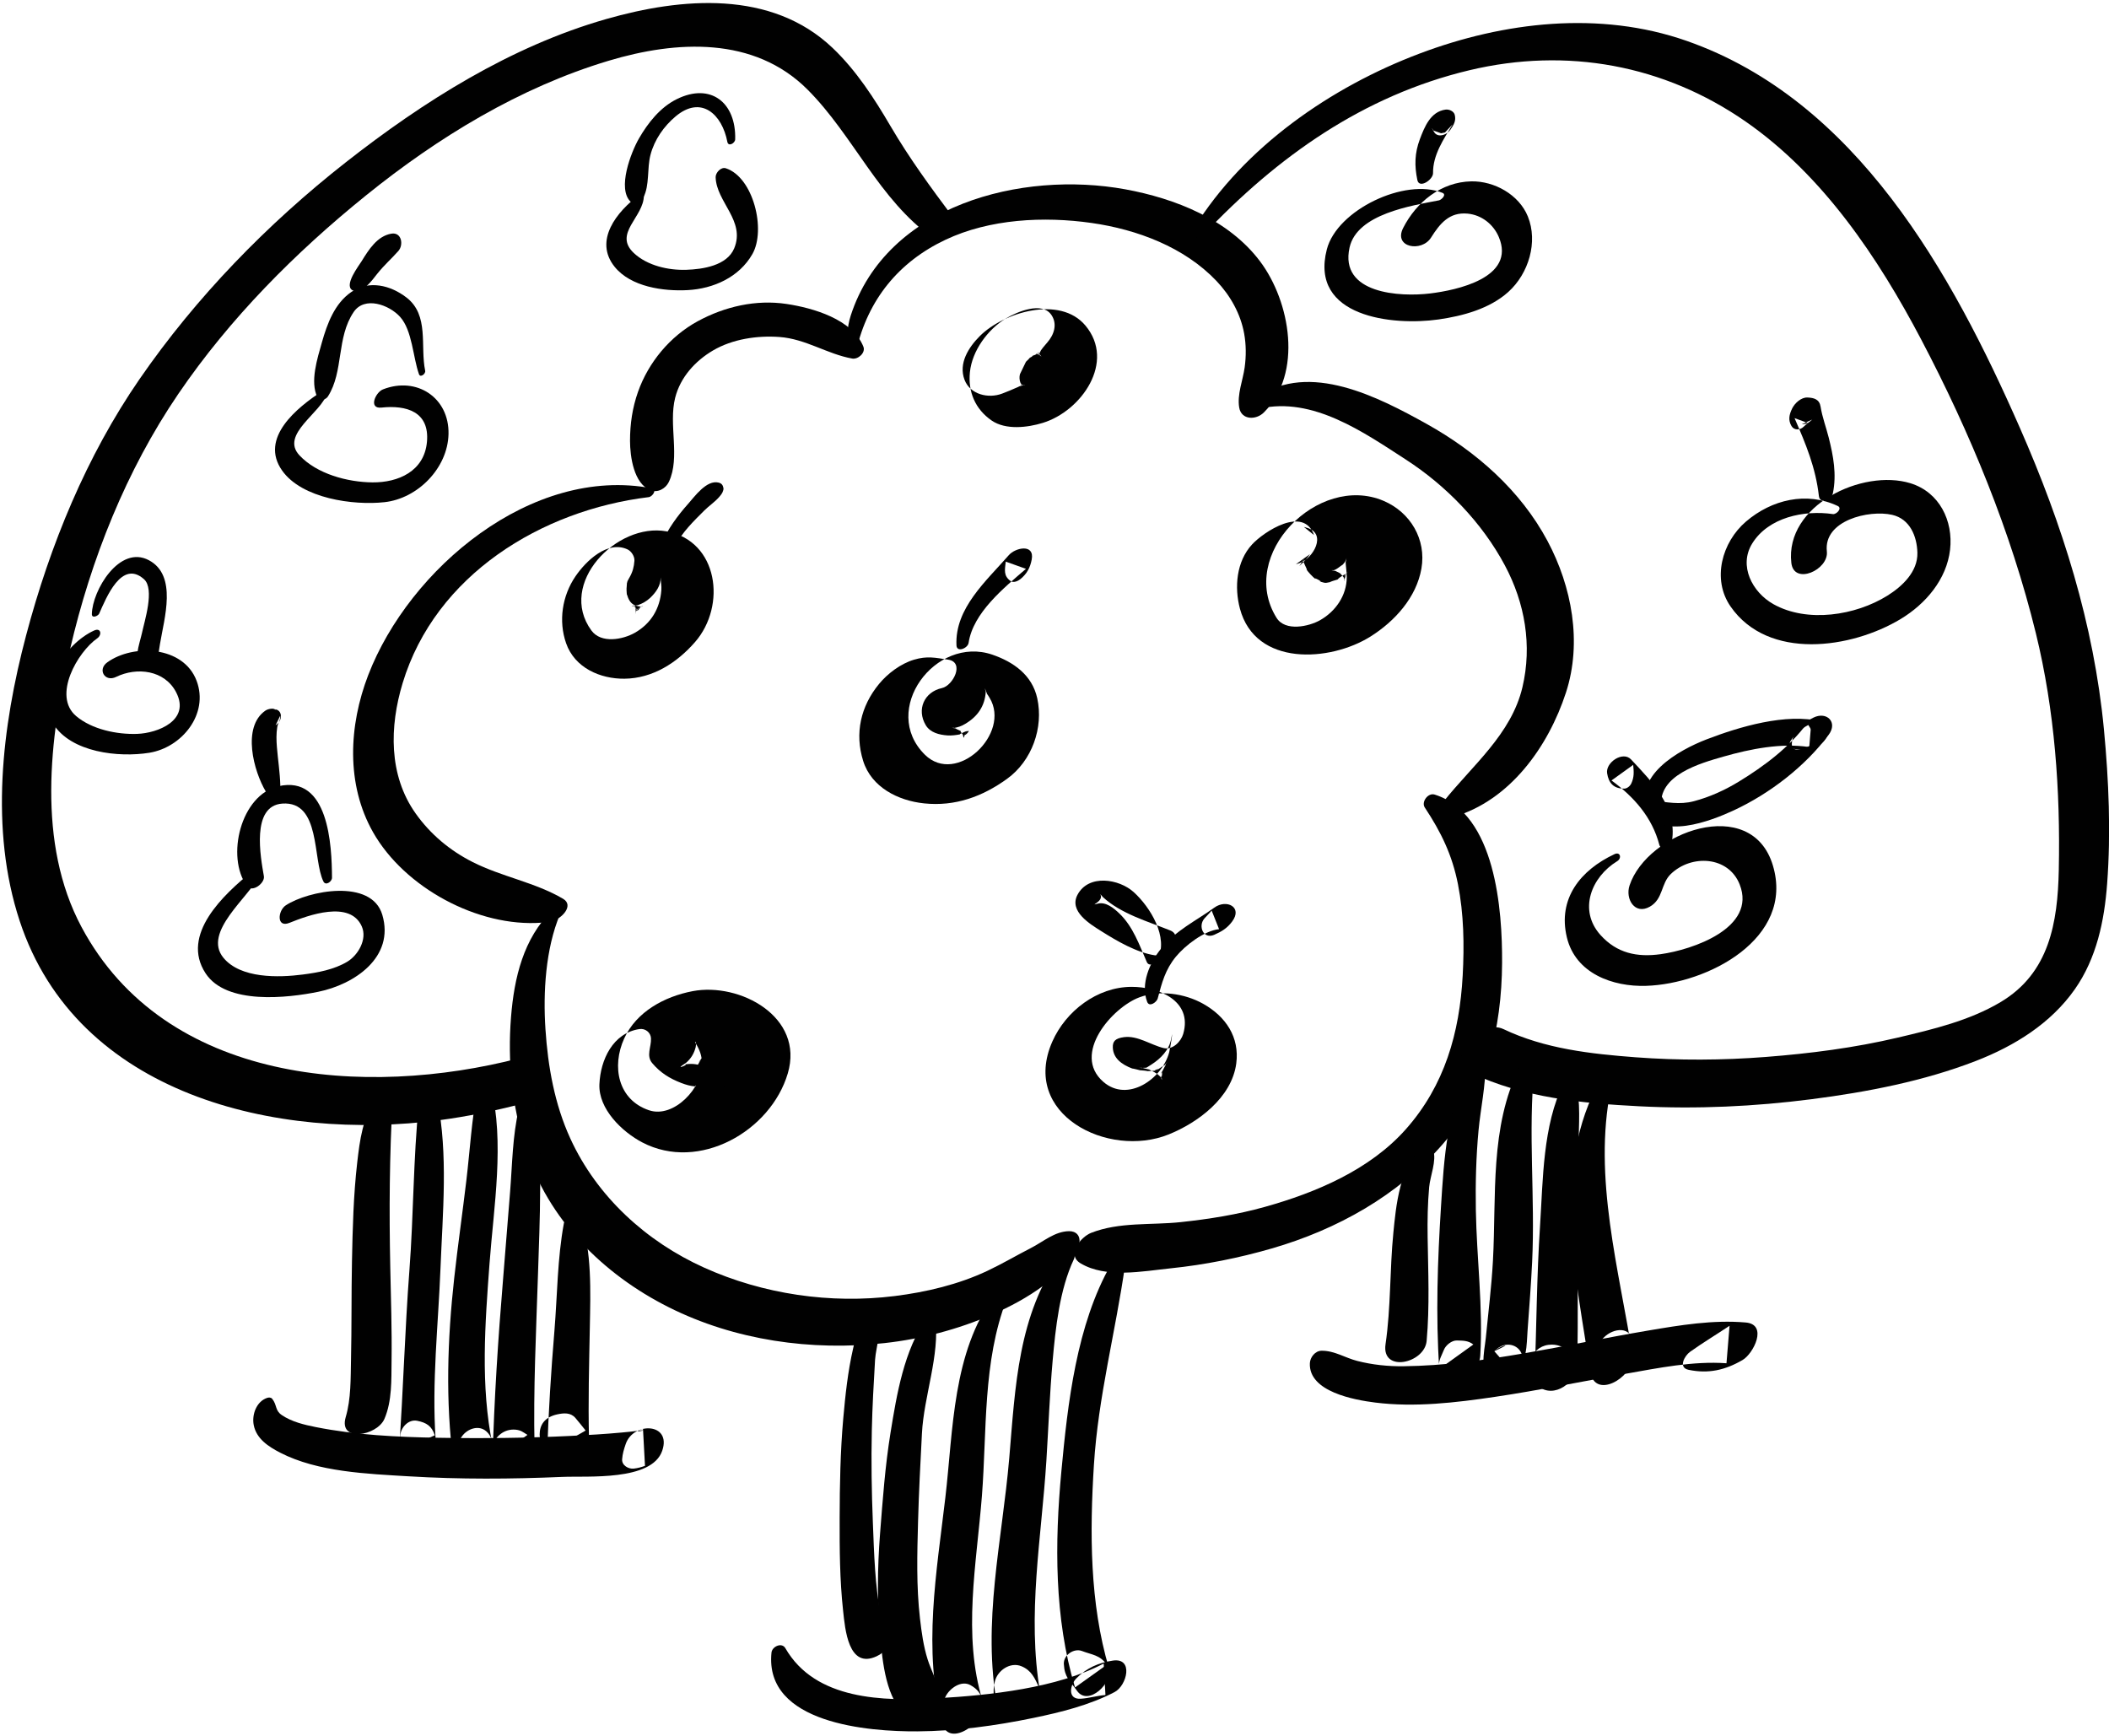 <?xml version="1.0" encoding="UTF-8"?>
<svg width="526px" height="433px" viewBox="0 0 526 433" version="1.1" xmlns="http://www.w3.org/2000/svg" xmlns:xlink="http://www.w3.org/1999/xlink">
    <!-- Generator: Sketch 41 (35326) - http://www.bohemiancoding.com/sketch -->
    <title>garden</title>
    <desc>Created with Sketch.</desc>
    <defs></defs>
    <g id="Page-1" stroke="none" stroke-width="1" fill="none" fill-rule="evenodd">
        <g id="Layer_1" transform="translate(-6097, -4805)" fill="#010101">
            <g id="Layer_1_3_">
                <g id="garden" transform="translate(6097, 4805)">
                    <path d="M213.547,87.454 C216.458,74.759 224.128,65.321 235.82,59.798 C246.855,54.585 260.349,53.917 272.257,55.614 C283.595,57.23 295.38,61.64 303.405,70.086 C306.84,73.7 309.411,78.258 310.301,83.196 C310.804,85.987 310.817,88.868 310.425,91.67 C309.972,94.907 308.509,98.402 309.071,101.675 C309.601,104.77 313.24,104.845 315.216,102.878 C325.013,93.122 321.805,75.224 314.274,65.195 C306.438,54.76 293.072,49.49 280.644,47.218 C254.811,42.498 221.176,51.052 212.192,78.668 C211.197,81.724 211.202,84.77 211.171,87.934 C211.154,89.446 213.329,88.409 213.547,87.454 L213.547,87.454 Z" id="Shape"></path>
                    <path d="M215.335,86.469 C212.6,79.621 202.744,76.799 196.163,75.812 C188.53,74.668 180.768,76.459 174.044,80.108 C167.129,83.858 161.714,90.38 159.114,97.768 C157.726,101.709 157.13,105.758 157.132,109.934 C157.134,113.891 158.071,120.624 162.208,122.275 C164.021,122.999 166.029,121.885 166.831,120.174 C169.712,114.027 166.685,105.914 168.394,99.197 C169.693,94.093 173.393,90.021 177.841,87.409 C182.69,84.562 188.84,83.653 194.384,84.051 C200.975,84.525 206.275,88.308 212.552,89.436 C214,89.696 215.947,88.002 215.335,86.469 L215.335,86.469 Z" id="Shape"></path>
                    <path d="M162.549,121.797 C132.651,116.088 102.044,141.84 91.827,168.41 C86.994,180.98 86.237,195.601 93.056,207.605 C100.886,221.392 119.194,231.308 135.056,230.142 C135.988,229.956 136.922,229.786 137.86,229.627 C139.907,229.268 143.318,225.88 140.438,224.181 C133.507,220.091 125.118,218.689 117.86,215.007 C112.185,212.13 107.36,208.097 103.672,202.909 C96.872,193.341 97.151,181.19 100.414,170.405 C108.586,143.392 135.072,127.247 161.795,123.998 C162.722,123.887 164.001,122.075 162.549,121.797 L162.549,121.797 Z" id="Shape"></path>
                    <path d="M137.748,227.023 C130.53,234.065 128.238,243.901 127.457,253.645 C126.563,264.787 127.686,275.758 131.063,286.42 C136.687,304.18 150.391,317.828 166.776,326.053 C183.281,334.338 202.398,337.026 220.652,334.997 C229.838,333.976 238.922,331.592 247.393,327.905 C251.935,325.928 256.203,323.646 260.196,320.701 C263.648,318.156 268.529,314.498 269.21,310.048 C269.486,308.245 268.427,307.057 266.611,307.087 C263.032,307.147 260.208,309.71 257.125,311.285 C253.476,313.15 249.965,315.236 246.251,316.986 C239.045,320.382 231.036,322.281 223.166,323.265 C207.134,325.272 190.359,322.823 175.628,316.185 C161.183,309.677 148.884,298.465 142.244,283.976 C138.32,275.415 136.653,266.035 136.039,256.696 C135.435,247.498 136.061,236.685 139.658,228.068 C140.221,226.718 138.668,226.125 137.748,227.023 L137.748,227.023 Z" id="Shape"></path>
                    <path d="M314.197,101.917 C327.422,98.898 340.081,107.801 350.617,114.62 C360.729,121.164 369.641,130.371 375.326,141.023 C380.343,150.423 382.164,161.002 379.707,171.412 C376.938,183.137 367.246,190.881 360.082,199.871 C358.461,201.906 359.822,204.532 362.455,203.772 C376.588,199.695 386.172,186.226 390.563,172.742 C394.636,160.232 392.034,146.334 385.971,134.955 C379.242,122.325 368.159,112.596 355.774,105.711 C343.871,99.095 326.534,90.035 313.607,99.072 C312.258,100.015 311.96,102.428 314.197,101.917 L314.197,101.917 Z" id="Shape"></path>
                    <path d="M355.35,201.411 C359.41,207.546 362.185,213.233 363.624,220.537 C365.096,228.007 365.215,235.722 364.807,243.301 C364.036,257.619 360.294,270.733 350.661,281.62 C341.682,291.767 328.239,297.458 315.482,301.024 C308.603,302.948 301.548,304.077 294.455,304.831 C287.002,305.622 279.187,304.74 272.136,307.506 C269.561,308.515 265.875,312.961 269.518,315.119 C275.902,318.901 284.916,317.083 291.987,316.351 C300.512,315.469 308.996,313.774 317.226,311.388 C333.508,306.668 348.685,298.202 359.872,285.328 C370.777,272.78 374.543,256.389 374.633,240.15 C374.705,227.142 373.068,202.957 357.81,198.186 C356.16,197.671 354.429,200.019 355.35,201.411 L355.35,201.411 Z" id="Shape"></path>
                    <path d="M300.073,58.647 C318.533,39.083 340.066,23.796 366.553,17.502 C390.779,11.744 414.986,16.162 435.396,30.331 C454.65,43.696 468.417,64.257 479.168,84.697 C491.327,107.814 501.554,132.594 507.769,157.989 C512.475,177.216 513.885,197.233 513.478,216.978 C513.206,230.17 511.106,242.68 499.019,249.914 C491.245,254.566 482.081,256.738 473.35,258.8 C462.533,261.353 451.445,262.776 440.376,263.632 C429.589,264.467 418.72,264.527 407.932,263.713 C396.718,262.868 385.24,261.587 374.988,256.692 C369.059,253.859 360.186,264.399 366.766,267.547 C379.857,273.813 394.565,275.203 408.886,275.936 C423.225,276.668 437.578,275.999 451.814,274.169 C465.607,272.397 479.845,269.66 492.843,264.609 C502.432,260.882 511.491,255.285 517.479,246.742 C522.904,239.004 524.845,229.689 525.536,220.425 C526.489,207.649 525.949,194.679 524.737,181.941 C522.241,155.702 514.339,130.759 503.775,106.724 C486.785,68.069 462.983,24.981 420.6,10.175 C398.999,2.629 375.117,5.412 354.048,13.362 C332.03,21.669 310.339,36.622 297.814,56.856 C296.726,58.615 298.607,60.201 300.073,58.647 L300.073,58.647 Z" id="Shape"></path>
                    <path d="M237.615,54.074 C232.103,46.727 226.767,39.413 222.114,31.476 C218.02,24.495 213.546,17.558 207.648,11.949 C192.391,-2.567 170.003,-0.623 151.221,4.745 C127.346,11.567 105.56,25.319 86.189,40.528 C66.693,55.835 48.91,74.106 34.822,94.531 C21.539,113.79 12.476,135.955 6.507,158.497 C0.474,181.279 -2.6,206.85 4.892,229.656 C19.211,273.25 69.144,284.706 109.584,279.403 C116.532,278.492 123.433,277.061 130.213,275.304 C137.192,273.496 138.433,261.641 129.596,263.931 C91.128,273.899 41.203,270.297 20.335,231.231 C9.16,210.312 12.32,184.147 17.46,161.985 C22.669,139.524 31.47,117.337 44.485,98.233 C57.321,79.394 73.616,63.006 91.307,48.723 C109.241,34.243 129.6,21.814 151.786,15.157 C168.73,10.071 188.092,9.007 201.418,22.356 C212.88,33.836 219.199,49.796 232.685,59.366 C235.332,61.246 239.53,56.627 237.615,54.074 L237.615,54.074 Z" id="Shape"></path>
                    <path d="M359.769,48.106 C350.429,44.293 333.468,52.343 330.921,62.203 C326.553,79.12 347.394,81.303 358.751,79.684 C364.834,78.817 371.525,77.02 376.192,72.811 C381.255,68.245 383.64,60.369 381.058,53.993 C378.85,48.539 372.677,45.122 366.95,45.234 C359.466,45.38 353.262,50.372 349.96,56.857 C347.46,61.768 354.574,62.969 356.906,59.274 C359.126,55.755 361.479,52.854 366.017,53.281 C369.515,53.61 372.458,55.93 373.809,59.108 C378.142,69.296 363.23,72.403 356.684,73.194 C349.211,74.098 334.02,73.321 336.588,61.744 C338.453,53.335 352.115,51.285 358.885,49.972 C359.477,49.856 360.868,48.554 359.769,48.106 L359.769,48.106 Z" id="Shape"></path>
                    <path d="M458.358,126.211 C450.566,122.533 441.875,124.595 435.453,130.098 C429.475,135.221 426.896,144.473 431.621,151.281 C440.999,164.794 461.715,161.823 474.031,154.402 C480.253,150.653 485.506,144.527 486.36,137.118 C487.194,129.876 483.682,122.752 476.486,120.536 C464.521,116.852 445.171,126.049 446.77,140.378 C447.406,146.069 456.144,142.136 455.631,137.538 C454.766,129.792 466.143,127.101 471.907,128.412 C476.343,129.42 478.106,133.746 478.211,137.866 C478.331,142.606 474.435,146.256 470.751,148.56 C462.804,153.532 450.72,155.432 442.284,150.681 C437.005,147.707 433.589,141.102 437.007,135.571 C441.072,128.992 450.016,127.187 457.132,128.224 C458.021,128.354 459.534,126.766 458.358,126.211 L458.358,126.211 Z" id="Shape"></path>
                    <path d="M402.669,213.047 C394.227,216.997 388.448,224.121 390.791,233.818 C392.978,242.869 402.286,246.151 410.522,245.897 C425.922,245.421 447.608,234.081 442.175,215.884 C436.839,198.011 410.832,207.5 406.418,220.867 C405.313,224.216 407.73,228.29 411.489,226.144 C414.839,224.233 414.203,220.42 416.697,218.014 C421.875,213.018 431.111,213.545 433.889,220.606 C438.17,231.487 422.095,236.899 414.176,237.997 C408.307,238.81 403.265,237.766 399.176,233.22 C393.598,227.017 396.856,218.771 403.339,214.804 C404.529,214.079 404.138,212.36 402.669,213.047 L402.669,213.047 Z" id="Shape"></path>
                    <path d="M183.359,34.757 C183.621,25.592 177.254,20.527 168.773,24.737 C164.652,26.784 161.611,30.638 159.366,34.532 C157.369,37.996 153.865,47.075 157.297,50.331 C158.351,51.331 159.897,50.364 160.449,49.298 C162.076,46.155 161.324,42.062 162.248,38.576 C163.237,34.836 165.558,31.51 168.489,29.044 C174.918,23.636 180.108,28.553 181.406,35.384 C181.651,36.676 183.332,35.728 183.359,34.757 L183.359,34.757 Z" id="Shape"></path>
                    <path d="M159.513,48.562 C153.809,52.764 148.029,60.01 153.296,66.548 C157.351,71.579 165.497,72.684 171.482,72.364 C177.961,72.017 184.358,69.14 187.65,63.374 C191.109,57.315 187.873,44.189 181.027,41.972 C179.809,41.577 178.456,43.084 178.486,44.201 C178.657,50.392 185.968,55.046 183.119,61.933 C181.32,66.283 175.235,67.164 171.164,67.297 C166.671,67.443 161.431,66.259 158.076,63.108 C152.893,58.24 160.581,54.162 160.586,48.771 C160.586,48.143 159.818,48.337 159.513,48.562 L159.513,48.562 Z" id="Shape"></path>
                    <path d="M106.042,92.465 C104.759,86.334 107.112,78.61 101.365,74.199 C97.331,71.104 92.005,69.822 87.596,72.848 C83.457,75.689 81.599,80.755 80.29,85.384 C79.165,89.365 77.252,95.259 79.174,99.093 C79.709,100.16 81.24,99.742 81.788,98.881 C85.758,92.642 83.873,84.218 88.21,77.821 C90.943,73.79 97.07,76.011 99.799,79.051 C102.828,82.425 102.995,89.133 104.498,93.342 C104.837,94.292 106.206,93.244 106.042,92.465 L106.042,92.465 Z" id="Shape"></path>
                    <path d="M80.37,97.557 C74.066,101.655 64.646,109.258 70.356,117.358 C75.293,124.363 88.136,126.104 95.891,125.256 C104.199,124.349 111.685,116.739 111.864,108.24 C112.055,99.185 103.926,93.825 95.513,97.122 C93.633,97.859 91.822,102.016 95.132,101.662 C101.348,101 107.171,102.669 106.486,110.215 C105.822,117.538 99.351,120.376 92.903,120.319 C86.682,120.263 79.035,118.227 74.679,113.564 C69.787,108.328 80.26,102.92 81.502,98.19 C81.686,97.494 80.864,97.236 80.37,97.557 L80.37,97.557 Z" id="Shape"></path>
                    <path d="M82.803,218.931 C82.763,210.862 81.99,193.228 69.441,196.101 C60.041,198.252 56.301,213.7 61.566,220.982 C62.847,222.755 66.12,220.297 65.815,218.541 C64.992,213.794 62.584,200.983 70.411,200.436 C80.043,199.762 77.932,214.346 80.669,219.876 C81.234,221.018 82.809,219.882 82.803,218.931 L82.803,218.931 Z" id="Shape"></path>
                    <path d="M62.802,217.411 C55.814,223.094 44.954,233.107 51.27,242.767 C56.455,250.698 71.749,248.93 79.37,247.379 C88.322,245.556 98.502,238.811 95.348,228.17 C92.65,219.064 76.886,222.143 71.29,225.805 C69.281,227.12 68.905,231.51 72.197,230.18 C76.877,228.289 87.323,224.444 90.237,231.083 C91.639,234.279 89.3,238.26 86.621,239.87 C83.339,241.844 79.253,242.592 75.517,243.074 C69.48,243.855 59.993,244.107 55.707,238.873 C50.467,232.473 62.162,223.767 64.652,218.423 C65.292,217.048 63.692,216.687 62.802,217.411 L62.802,217.411 Z" id="Shape"></path>
                    <path d="M24.742,153.041 C26.482,149.124 30.33,139.478 35.918,144.473 C38.651,146.916 36.012,154.98 35.4,157.924 C34.987,159.919 32.664,166.247 35.55,167.286 C39.083,168.557 39.571,162.63 39.898,160.64 C40.953,154.204 44.296,143.553 37.141,139.738 C29.789,135.818 22.999,147.306 22.91,153.19 C22.893,154.317 24.471,153.651 24.742,153.041 L24.742,153.041 Z" id="Shape"></path>
                    <path d="M23.501,157.255 C16.13,160.531 8.28,172.435 13.191,180.44 C17.663,187.729 29.643,188.985 37.24,187.759 C45.36,186.449 52.161,178.088 49.03,169.795 C45.75,161.11 33.271,160.525 26.758,165.205 C24.245,167.009 26.159,170.203 28.942,168.846 C34.112,166.322 41.06,167.106 43.943,172.696 C47.557,179.702 39.305,182.876 34.194,183.05 C29.15,183.222 22.93,181.941 18.995,178.612 C12.997,173.54 19.397,162.592 24.252,159.215 C25.5,158.344 25.182,156.509 23.501,157.255 L23.501,157.255 Z" id="Shape"></path>
                    <path d="M93.898,274.036 C90.46,278.417 89.714,284.575 89.096,289.943 C88.153,298.131 87.95,306.372 87.784,314.605 C87.62,322.766 87.727,330.932 87.544,339.094 C87.439,343.782 87.572,348.901 86.227,353.451 C84.331,359.863 94.04,358.178 95.881,353.902 C97.804,349.435 97.595,344.169 97.66,339.395 C97.766,331.614 97.493,323.826 97.335,316.046 C97.051,302.044 97.121,288.196 97.943,274.231 C98.088,271.78 94.71,273 93.898,274.036 L93.898,274.036 Z" id="Shape"></path>
                    <path d="M140.635,305.131 C139.005,313.913 139.01,323.084 138.275,331.977 C137.439,342.071 136.791,352.202 136.466,362.324 C139.664,360.487 142.862,358.649 146.06,356.811 C145.193,355.755 144.386,354.671 143.486,353.643 C142.298,352.289 140.605,352.435 139.028,352.77 C132.591,354.135 134.215,360.782 137.31,364.491 C140.676,368.525 147.003,362.907 146.904,358.978 C146.668,349.639 146.932,340.303 147.108,330.965 C147.274,322.131 147.652,312.261 144.82,303.782 C144.078,301.562 140.914,303.633 140.635,305.131 L140.635,305.131 Z" id="Shape"></path>
                    <path d="M66.647,348.661 C63.964,349.546 62.769,352.837 63.282,355.456 C63.953,358.881 66.972,360.834 69.894,362.341 C79.266,367.173 91.644,367.606 101.922,368.23 C114.69,369.005 127.475,368.931 140.249,368.377 C146.506,368.105 162.548,369.478 165.165,361.847 C167.561,354.864 157.987,354.579 156.066,360.151 C155.615,361.459 155.271,362.586 155.164,363.966 C155.045,365.495 156.742,366.458 158.067,366.308 C159.044,366.198 159.948,365.953 160.866,365.62 C160.699,362.539 160.532,359.458 160.365,356.378 C156.604,357.745 162.839,356.362 159.199,356.861 C157.814,357.051 156.423,357.184 155.031,357.312 C150.843,357.701 146.64,357.943 142.44,358.149 C131.376,358.693 120.278,358.811 109.204,358.614 C99.044,358.434 88.766,357.942 78.778,355.955 C75.88,355.378 72.792,354.647 70.309,352.975 C68.533,351.778 69.149,350.497 67.895,348.908 C67.61,348.542 67.046,348.53 66.647,348.661 L66.647,348.661 Z" id="Shape"></path>
                    <path d="M398.005,271.426 C387.071,293.384 393.188,318.937 396.602,342.013 C397.665,349.201 406.987,343.743 407.268,338.593 C407.345,337.182 407.501,335.914 407.239,334.524 C406.446,330.325 401.552,331.493 399.536,334.15 C397.99,336.188 397.103,338.196 396.711,340.727 C400.231,340.016 403.75,339.304 407.269,338.593 C403.853,316.85 397.253,293.665 401.748,271.602 C402.283,268.975 398.783,269.864 398.005,271.426 L398.005,271.426 Z" id="Shape"></path>
                    <path d="M355.376,286.502 C349.081,289.436 348.102,301.601 347.518,307.451 C346.595,316.705 346.914,326.074 345.562,335.283 C344.505,342.482 355.312,340.085 355.816,334.453 C356.587,325.841 356.193,317.198 356.061,308.566 C355.998,304.405 356.068,300.206 356.446,296.059 C356.693,293.35 358.341,289.505 357.467,286.921 C357.153,285.999 356.042,286.192 355.376,286.502 L355.376,286.502 Z" id="Shape"></path>
                    <path d="M326.691,340.005 C326.341,347.149 337.833,349.187 342.989,349.834 C352.857,351.074 363.12,349.858 372.896,348.405 C383.797,346.785 394.6,344.562 405.451,342.653 C413.611,341.217 422.27,339.434 430.597,340.031 C430.853,336.915 431.108,333.799 431.363,330.683 C428.072,332.881 424.73,334.883 421.502,337.187 C420.183,338.13 418.46,341.105 421.135,341.666 C426.079,342.7 430.282,341.751 434.625,339.211 C437.314,337.639 441.021,330.352 435.392,329.863 C427.237,329.157 419.025,330.527 411.008,331.884 C400.623,333.642 390.312,335.811 379.929,337.585 C370.033,339.276 360.119,340.66 350.068,340.777 C346.191,340.823 342.29,340.417 338.53,339.458 C335.464,338.676 332.839,336.876 329.606,336.907 C328.007,336.924 326.762,338.536 326.691,340.005 L326.691,340.005 Z" id="Shape"></path>
                    <path d="M217.054,326.686 C214.321,328.667 213.483,333.249 212.775,336.338 C211.453,342.105 210.832,347.974 210.31,353.858 C209.582,362.075 209.441,370.333 209.414,378.579 C209.391,386.296 209.436,394.069 210.275,401.748 C210.771,406.294 211.568,416.423 218.647,413.111 C223.427,410.876 220.495,407.076 219.708,403.09 C218.2,395.465 218.009,387.452 217.696,379.706 C217.39,372.107 217.272,364.499 217.436,356.895 C217.565,350.963 217.896,345.059 218.25,339.138 C218.434,336.056 220.498,329.585 218.893,326.783 C218.457,326.019 217.657,326.249 217.054,326.686 L217.054,326.686 Z" id="Shape"></path>
                    <path d="M277.093,315.358 C268.482,330.448 266.299,350.01 264.712,367.001 C263.045,384.858 262.923,403.566 268.116,420.896 C270.765,419.005 273.413,417.115 276.06,415.224 C274.3,412.751 272.399,412.786 269.872,411.81 C267.84,411.025 265.204,412.816 265.33,415.077 C265.516,418.401 266.812,419.178 268.629,421.748 C271.414,425.687 277.653,419.723 276.573,416.076 C271.751,399.806 271.78,382.155 272.831,365.362 C273.893,348.406 278.227,332.234 280.606,315.523 C280.967,312.985 277.896,313.95 277.093,315.358 L277.093,315.358 Z" id="Shape"></path>
                    <path d="M192.414,412.201 C190.593,429.958 216.738,431.929 228.801,431.847 C238.528,431.781 248.244,430.461 257.756,428.493 C264.626,427.072 271.732,425.307 277.989,422.044 C281.054,420.445 282.818,413.416 277.549,414.195 C273.995,414.719 270.986,416.039 268.45,418.629 C266.85,420.263 266.17,423.917 269.543,423.707 C271.647,423.576 273.61,422.947 275.709,422.777 C275.563,420.161 275.415,417.545 275.269,414.928 C263.627,421.04 247.05,422.837 233.718,423.59 C220.342,424.345 203.361,424.116 195.867,411.089 C195.001,409.583 192.572,410.663 192.414,412.201 L192.414,412.201 Z" id="Shape"></path>
                    <path d="M295.103,257.882 C297.513,249.57 288.888,246.113 282.173,246.147 C273.619,246.188 265.819,252.189 262.458,259.796 C254.432,277.96 276.393,289.014 291.432,282.975 C298.807,280.013 307.201,273.759 308.33,265.28 C309.208,258.689 305.703,253.533 300.093,250.381 C295.454,247.775 289.185,246.871 284.15,248.769 C277.364,251.327 267.26,262.914 275.154,269.816 C281.228,275.128 289.883,269.113 291.613,262.437 C291.92,261.253 292.76,255.595 292.092,259.174 C291.58,261.907 289.476,264.055 287.211,265.499 C285.188,266.79 286.443,266.106 284.362,266.438 C284.987,266.338 286.699,266.458 284.043,266.299 C284.588,266.332 285.127,266.438 285.662,266.539 C286.135,266.629 287.975,267.228 285.786,266.459 C286.517,266.716 287.213,267.065 287.896,267.428 C288.402,267.696 288.873,268.022 289.34,268.348 C287.57,267.114 288.905,268.059 289.302,268.471 C289.72,268.907 290.512,270.344 289.384,268.325 C289.704,268.898 289.948,270.394 289.538,268.076 C289.842,269.79 289.972,266.025 289.601,267.809 C289.667,267.49 291.572,264.265 290.38,265.906 C292.001,263.674 290.698,265.526 290.046,266.084 C291.735,264.641 288.68,266.881 288.152,267.163 C290.368,265.976 286.742,267.302 288.596,266.958 C287.683,267.127 286.745,267.152 285.819,267.181 C287.045,267.143 284.138,266.93 284.26,266.95 C284.531,266.993 281.711,266.276 282.606,266.602 C279.403,265.434 277.665,263.747 277.546,261.339 C277.468,259.758 278.12,258.981 280.367,258.688 C283.732,258.25 287.027,260.637 290.207,261.412 C292.442,261.956 294.541,259.82 295.103,257.882 L295.103,257.882 Z" id="Shape"></path>
                    <path d="M159.49,256.674 C152.846,257.655 149.759,264.356 149.496,270.434 C149.227,276.635 155.203,282.334 160.185,284.944 C174.354,292.364 192.21,282.143 196.477,267.748 C200.671,253.599 184.469,244.98 172.742,247.222 C165.818,248.545 158.736,252.285 155.677,259.026 C152.502,266.022 154.124,274.318 161.871,276.929 C168.146,279.044 175.348,271.093 175.107,265.314 C175.02,263.239 174.562,261.96 173.486,260.187 C173.225,259.757 173.799,259.444 173.516,261.154 C173.118,262.763 172.307,264.084 171.079,265.113 C169.67,266.026 169.501,266.153 170.573,265.493 C167.942,267.078 172.613,265.183 170.509,265.535 C172.271,265.24 173.71,265.303 175.253,265.965 C176.216,266.378 178.505,267.559 178.298,269.223 C178.3,269.21 177.722,269.977 176.812,270.369 C174.453,271.388 172.328,271.055 169.904,270.119 C167,268.998 164.666,267.549 162.66,265.158 C161.105,263.303 162.462,261.121 162.365,258.995 C162.298,257.527 160.94,256.46 159.49,256.674 L159.49,256.674 Z" id="Shape"></path>
                    <path d="M181.838,261.045 C181.782,261.043 181.727,261.04 181.671,261.037 C182.794,261.437 183.917,261.838 185.04,262.238 C184.481,261.33 183.475,260.782 182.432,260.617 C180.756,260.352 179.26,260.81 177.781,261.564 C176.572,262.179 175.794,263.07 174.92,264.068 C174.116,264.985 173.709,266.214 173.379,267.354 C173.56,266.829 173.738,266.303 173.918,265.778 C173.91,265.799 173.903,265.818 173.897,265.838 C174.21,265.325 174.521,264.812 174.834,264.298 C173.263,266.097 172.78,268.698 173.587,270.918 C174.073,272.26 175.494,273.506 176.957,273.624 C177.741,273.687 178.411,273.755 179.149,273.626 C179.665,273.522 180.18,273.418 180.695,273.314 C181.819,272.943 182.824,272.365 183.712,271.58 C185.011,270.441 185.917,268.998 186.333,267.322 C186.378,267.14 186.447,266.955 186.464,266.768 C186.706,265.719 186.649,264.689 186.292,263.676 C185.912,262.706 185.268,261.971 184.354,261.468 C184.276,261.417 184.2,261.364 184.125,261.308 C184.509,261.614 184.895,261.919 185.278,262.225 C184.28,261.407 183.964,261.009 182.652,260.766 C181.613,260.574 180.348,260.689 179.361,261.042 C180.43,260.956 181.501,260.869 182.57,260.782 C182.549,260.778 182.53,260.774 182.509,260.77 C182.968,260.929 183.426,261.088 183.885,261.249 C183.834,261.226 183.789,261.202 183.743,261.171 C184.109,261.462 184.475,261.753 184.842,262.044 C184.82,262.026 184.801,262.007 184.785,261.984 C185.023,262.38 185.261,262.776 185.499,263.172 C185.486,263.152 185.478,263.132 185.476,263.109 C185.569,263.563 185.663,264.018 185.756,264.472 L185.756,264.439 C185.714,264.927 185.673,265.416 185.632,265.904 C185.634,265.891 185.637,265.879 185.639,265.865 C185.47,266.36 185.301,266.855 185.132,267.351 C185.138,267.335 185.145,267.32 185.151,267.304 C184.862,267.78 184.572,268.256 184.283,268.732 C184.371,268.587 184.468,268.449 184.573,268.315 C182.876,269.301 181.177,270.288 179.479,271.274 C179.536,271.269 179.592,271.265 179.65,271.261 C182.565,271.048 185.343,268.574 185.953,265.73 C186.212,264.522 186.042,263.199 185.202,262.241 C184.892,261.994 184.58,261.747 184.269,261.5 C183.503,261.115 182.694,260.963 181.838,261.045 L181.838,261.045 Z" id="Shape"></path>
                    <path d="M236.452,164.532 C233.221,164.05 231.27,163.564 227.961,164.545 C224.662,165.523 221.385,167.984 219.223,170.614 C214.666,176.158 213.127,182.913 215.276,189.778 C217.348,196.404 224.03,199.712 230.487,200.385 C238.195,201.19 245.013,198.712 251.183,194.249 C257.395,189.756 260.305,181.49 258.696,174.162 C257.424,168.369 252.764,165.094 247.493,163.289 C233.305,158.432 219.417,177.115 230.671,188.24 C238.571,196.05 252.198,182.962 246.819,174.068 C245.089,171.208 247.051,174.745 245.915,172.429 C245.569,171.411 245.548,171.47 245.852,172.602 C245.619,176.045 243.901,178.702 240.697,180.571 C239.824,181.112 238.879,181.445 237.864,181.568 C238.839,181.537 238.691,181.522 237.424,181.525 C237.876,181.59 238.322,181.688 238.762,181.817 C237.78,181.468 237.744,181.492 238.655,181.886 C240.487,182.752 239.069,181.979 239.848,182.839 C240.254,183.289 240.225,183.665 240.163,183.289 C240.413,184.806 240.341,183.571 240.964,182.589 C239.627,184.698 243.094,181.282 240.777,182.632 C242.373,181.702 238.678,183.319 239.504,183.156 C238.498,183.353 237.301,183.512 236.277,183.433 C234.27,183.28 232.006,182.75 230.889,180.877 C228.568,176.981 230.483,172.595 234.934,171.621 C237.708,171.017 240.684,165.165 236.452,164.532 L236.452,164.532 Z" id="Shape"></path>
                    <path d="M156.505,137.032 C151.497,134.703 146.11,139.959 143.526,143.749 C140.21,148.614 139.242,154.886 141.197,160.462 C143.335,166.563 149.678,169.349 155.738,169.288 C162.804,169.216 168.846,165.305 173.35,160.142 C181.237,151.101 179.18,134.896 166.22,132.531 C153.815,130.267 138.978,145.568 147.49,157.248 C149.928,160.594 155.354,159.532 158.343,157.827 C162.397,155.514 164.603,151.771 164.944,147.219 C165.026,146.125 164.794,145.108 164.768,144.012 C164.815,146.089 163.585,147.77 162.134,149.147 C161.243,149.959 160.229,150.553 159.088,150.932 C157.455,151.187 157.152,151.248 158.179,151.118 C159.145,151.091 158.913,151.072 157.487,151.063 C158.112,151.128 159.638,151.813 157.579,150.969 C159.624,151.807 157.344,150.411 158.245,151.289 C159.241,152.258 158.69,152.575 158.445,151.233 C158.534,151.85 158.572,152.471 158.561,153.095 C158.627,152.224 158.571,152.304 158.39,153.335 C158.496,152.674 158.785,152.1 159.252,151.612 C157.875,153.859 161.022,150.123 159.097,151.897 C160.371,151.057 160.485,150.953 159.437,151.584 C160.65,151.088 160.708,151.028 159.614,151.407 C160.688,151.218 160.68,151.185 159.591,151.311 C160.456,151.401 160.37,151.378 159.334,151.242 C157.743,151.01 157.085,150.144 156.633,149.059 C156.402,148.227 156.327,148.121 156.411,148.739 C156.329,148.246 156.28,147.749 156.267,147.249 C156.271,146.383 156.27,146.261 156.263,146.884 C156.379,144.916 156.43,144.441 156.416,145.458 C156.622,144.66 156.628,144.557 156.435,145.147 C156.61,144.727 156.817,144.323 157.055,143.935 C157.799,142.616 158.119,141.386 158.23,139.868 C158.307,138.79 157.468,137.479 156.505,137.032 L156.505,137.032 Z" id="Shape"></path>
                    <path d="M325.882,131.618 C325.654,131.555 325.427,131.493 325.198,131.43 C326.044,132.108 326.888,132.785 327.733,133.464 C325.121,126.063 315.205,132.627 312.273,135.799 C308.342,140.055 307.832,146.517 309.25,151.82 C313.124,166.318 331.747,165.097 341.816,158.765 C347.852,154.969 353.262,149.033 354.516,141.799 C355.774,134.535 351.766,127.768 345.056,124.917 C328.78,118.005 308.594,138.372 318.374,154.093 C320.553,157.596 326.478,156.267 329.267,154.675 C333.134,152.469 335.854,148.531 335.893,144.029 C335.905,142.585 335.614,141.196 335.59,139.748 C335.579,140.46 335.658,140.277 335.826,139.201 C335.578,140.247 335.077,140.618 334.351,141.386 C335.802,139.852 333.511,142.13 332.603,142.226 C331.832,142.188 332.024,142.256 333.176,142.429 C332.818,142.355 334.047,142.809 334.298,143.051 C334.734,143.503 335.127,143.989 335.479,144.51 C335.037,143.893 335.018,144.015 335.423,144.875 C335.246,143.954 335.198,143.979 335.28,144.951 C335.264,144.417 336.155,142.064 335.347,143.847 C336.108,142.685 336.142,142.591 335.447,143.566 C337.022,141.437 335.554,143.412 334.991,143.894 C337.556,141.695 331.837,145.389 334.251,144.335 C333.884,144.496 330.543,145.396 332.186,145.105 C330.235,145.451 330.946,145.525 329.055,145.009 C330.425,145.382 326.971,143.554 328.275,144.591 C327.27,143.792 326.43,142.869 325.674,141.835 C326.475,142.933 325.325,140.757 325.203,140.366 C324.953,139.543 324.925,139.546 325.119,140.376 C325.042,139.934 325.241,138.176 324.996,139.908 C325.203,139.061 325.167,139.154 324.889,140.187 C325.535,138.727 324.289,140.976 324.052,141.198 C325.027,140.283 325.995,139.352 326.713,138.217 C325.542,139.059 324.372,139.9 323.201,140.741 C323.46,140.66 323.718,140.579 323.976,140.499 C327.533,139.388 331.093,133.045 325.882,131.618 L325.882,131.618 Z" id="Shape"></path>
                    <path d="M262.269,78.612 C259.925,75.037 253.541,77.831 250.891,79.425 C246.359,82.15 242.446,87.485 241.902,92.83 C241.402,97.743 243.231,102.056 247.312,104.88 C250.84,107.32 256.292,106.641 260.089,105.476 C269.73,102.515 278.29,90.261 270.719,81.206 C264.343,73.582 250.252,77.938 244.372,83.827 C241.591,86.612 238.991,90.634 240.567,94.745 C241.975,98.42 246.529,99.478 249.952,98.169 C251.234,97.679 252.379,97.208 253.676,96.628 C254.166,96.407 256.516,95.428 253.925,96.484 C254.363,96.305 256.791,95.685 254.319,96.178 C254.791,96.096 255.266,96.045 255.744,96.025 C254.541,95.919 254.43,95.935 255.412,96.075 C253.627,95.779 255.688,96.639 254.429,95.502 C255.001,96.215 255.022,96.191 254.489,95.431 C254.245,94.753 254.206,94.061 254.374,93.353 C254.873,92.318 255.372,91.281 255.871,90.245 C257.222,88.937 257.458,88.68 256.579,89.472 C258.083,88.471 258.324,88.274 257.304,88.88 C258.747,88.289 258.943,88.175 257.89,88.537 C260.449,87.721 256.986,88.271 259.355,88.445 C258.453,88.256 258.537,88.326 259.605,88.656 C258.853,88.203 258.901,88.299 259.75,88.941 C259.519,88.74 258.574,87.079 259.038,88.111 C259.09,88.835 259.086,88.743 259.026,87.837 C259.093,88.2 259.033,88.541 258.844,88.859 C258.868,88.796 260.143,86.504 259.328,87.838 C259.858,86.969 260.528,86.19 261.197,85.428 C262.896,83.493 263.754,80.875 262.269,78.612 L262.269,78.612 Z" id="Shape"></path>
                    <path d="M104.458,275.34 C103.055,289.098 103.159,303.073 102.107,316.883 C100.963,331.895 100.586,346.947 99.502,361.955 C102.481,360.637 105.46,359.319 108.439,358.002 C107.687,355.697 106.391,354.849 104.051,354.38 C101.855,353.94 99.944,356.076 99.822,358.091 C99.743,359.411 99.508,360.618 99.502,361.955 C99.479,367.65 108.991,363.94 108.65,359.021 C107.668,344.839 109.309,330.477 109.863,316.302 C110.397,302.65 111.806,287.879 109.075,274.406 C108.533,271.723 104.684,273.143 104.458,275.34 L104.458,275.34 Z" id="Shape"></path>
                    <path d="M119.035,271.959 C117.635,279.328 117.205,286.901 116.323,294.352 C115.357,302.5 114.187,310.618 113.285,318.774 C111.582,334.17 111.084,349.372 113.072,364.759 C113.902,371.18 123.762,366.734 123.082,361.55 C122.848,359.768 122.685,358.242 121.283,357.007 C119.402,355.348 116.552,356.354 115.207,358.27 C114.006,359.983 113.429,361.478 113.175,363.552 C116.401,362.512 119.625,361.473 122.851,360.434 C119.779,345.673 120.989,330.061 122.091,315.157 C123.145,300.917 125.897,284.915 122.408,270.873 C121.948,269.023 119.251,270.819 119.035,271.959 L119.035,271.959 Z" id="Shape"></path>
                    <path d="M129.393,276.652 C127.814,283.362 127.773,290.385 127.225,297.235 C126.644,304.469 126.081,311.705 125.479,318.937 C124.225,333.993 123.246,349.064 122.837,364.168 C125.741,362.08 128.646,359.991 131.55,357.903 C130.446,357.216 129.937,356.718 128.578,356.595 C125.784,356.343 123.526,358.209 122.729,360.813 C122.144,362.72 122.089,364.913 123.684,366.342 C127.447,369.716 133.413,365.258 133.315,360.808 C132.999,346.548 133.712,332.314 134.171,318.067 C134.4,310.968 134.695,303.863 134.717,296.759 C134.738,289.672 135.189,282.274 133.372,275.368 C132.789,273.145 129.697,275.357 129.393,276.652 L129.393,276.652 Z" id="Shape"></path>
                    <path d="M231.162,328.661 C225.454,336.809 223.666,347.741 222.103,357.356 C220.756,365.653 220.148,374.151 219.492,382.526 C218.823,391.073 218.74,399.744 219.534,408.283 C220.1,414.367 220.947,424.1 226.234,428.014 C229.372,430.337 234.615,425.549 234.201,422.285 C233.832,419.378 232.251,416.729 231.367,413.925 C230.321,410.609 229.848,407.142 229.45,403.698 C228.521,395.663 228.752,387.553 228.97,379.488 C229.168,372.18 229.558,364.86 229.936,357.561 C230.422,348.153 234.422,338.143 233.296,328.764 C233.154,327.581 231.665,327.943 231.162,328.661 L231.162,328.661 Z" id="Shape"></path>
                    <path d="M248.038,323.08 C237.524,337.364 237.758,356.576 235.785,373.464 C233.61,392.081 230.085,411.555 235.068,430.01 C236.691,436.019 246.266,429.552 245.086,424.301 C244.662,422.418 243.743,421.273 242.058,420.327 C239.734,419.024 236.846,421.119 235.835,423.154 C234.917,425.001 234.735,426.798 234.826,428.839 C238.246,427.326 241.666,425.814 245.086,424.301 C240.005,407.833 243.585,389.939 244.894,373.165 C246.166,356.821 245.071,339.685 251.047,324.127 C251.908,321.885 249.167,321.544 248.038,323.08 L248.038,323.08 Z" id="Shape"></path>
                    <path d="M264.626,313.037 C253.88,327.885 253.226,345.936 251.721,363.614 C249.975,384.119 244.85,404.945 248.745,425.53 C252.218,423.995 255.688,422.459 259.161,420.923 C258.069,418.578 257.287,416.659 254.765,415.607 C251.974,414.441 248.737,416.653 248.102,419.478 C247.495,422.188 247.883,424.21 248.991,426.72 C251.363,432.092 260.22,426.905 259.407,422.113 C256.111,402.717 259.749,383.717 260.974,364.342 C261.498,356.021 261.8,347.706 262.536,339.399 C263.259,331.238 264.283,321.637 267.808,314.145 C268.904,311.815 265.773,311.452 264.626,313.037 L264.626,313.037 Z" id="Shape"></path>
                    <path d="M367.435,265.114 C360.831,275.488 360.149,289.111 359.389,301.063 C358.547,314.312 358.055,328.209 358.969,341.459 C361.801,339.423 364.632,337.387 367.464,335.351 C366.171,334.35 364.906,334.394 363.345,334.349 C362.079,334.313 360.57,335.533 360.128,336.667 C359.432,338.46 358.612,339.433 358.969,341.459 C360.178,348.334 368.883,343.125 369.186,338.185 C369.923,326.165 368.288,313.825 368.087,301.782 C367.977,295.189 368.144,288.564 368.754,281.996 C369.273,276.424 370.55,270.88 370.487,265.264 C370.468,263.527 368.05,264.146 367.435,265.114 L367.435,265.114 Z" id="Shape"></path>
                    <path d="M378.975,266.159 C371.513,281.15 373.234,298.264 372.348,314.512 C371.997,320.937 371.19,327.353 370.566,333.756 C370.236,337.138 368.524,343.189 373.164,344.314 C375.172,344.801 377.585,343.388 378.703,341.798 C378.713,341.784 378.724,341.77 378.732,341.756 C381.99,337.125 376.527,333.027 372.74,337.003 C375.215,335.851 375.98,335.41 375.039,335.682 C374.324,335.884 373.21,336.51 372.705,337.04 C374.392,338.962 376.077,340.884 377.764,342.805 C380.939,339.758 380.702,335.723 381.003,331.648 C381.418,326.037 381.851,320.419 382.124,314.799 C382.911,298.631 381.062,282.508 382.68,266.333 C382.937,263.748 379.792,264.516 378.975,266.159 L378.975,266.159 Z" id="Shape"></path>
                    <path d="M389.96,270.218 C384.747,280.748 384.851,294.26 384.096,305.768 C383.271,318.334 383.219,330.948 382.748,343.53 C385.702,341.405 388.656,339.281 391.61,337.157 C389.78,335.936 388.447,335.163 386.205,335.439 C383.946,335.717 382.264,337.327 381.621,339.461 C380.867,341.969 381.6,344.102 383.609,345.741 C387.626,349.017 393.329,344.754 393.406,340.111 C393.602,328.283 393.438,316.459 393.497,304.631 C393.527,298.405 393.614,292.184 393.686,285.959 C393.749,280.598 394.322,274.841 392.952,269.608 C392.54,268.031 390.361,269.409 389.96,270.218 L389.96,270.218 Z" id="Shape"></path>
                    <path d="M288.741,249.047 C289.783,245.111 290.633,241.831 293.28,238.616 C295.588,235.812 300.312,232.153 304.044,231.756 C303.427,230.207 302.811,228.658 302.193,227.11 C301.643,227.814 300.954,228.434 300.371,229.114 C298.748,231.004 300.133,234.343 302.834,233.165 C304.698,232.352 306.061,231.522 307.295,229.868 C310.015,226.225 305.878,224.208 302.885,226.37 C298.125,229.806 293.412,231.923 289.58,236.618 C286.729,240.11 284.417,245.443 286.114,249.893 C286.652,251.307 288.5,249.958 288.741,249.047 L288.741,249.047 Z" id="Shape"></path>
                    <path d="M288.714,239.398 C291.544,233.778 286.866,226.246 282.773,222.529 C279.11,219.203 271.497,217.96 268.73,223.194 C266.555,227.309 271.867,230.493 274.713,232.283 C278.576,234.712 283.484,237.606 288.072,238.285 C290.804,238.689 295.53,233.556 291.853,232.072 C286.289,229.828 279.58,227.926 275.083,223.771 C274.951,223.65 274.322,222.848 274.455,223.106 C275.384,224.895 271.357,226.042 273.773,225.399 C275.794,224.861 277.777,226.512 279.125,227.794 C282.615,231.112 284.142,235.674 286.019,239.947 C286.589,241.243 288.277,240.266 288.714,239.398 L288.714,239.398 Z" id="Shape"></path>
                    <path d="M241.573,160.367 C242.687,152.819 250.445,146.581 255.886,141.882 C254.203,141.283 252.521,140.685 250.838,140.084 C250.611,142.168 250.228,143.612 252.064,144.933 C252.803,145.464 253.939,144.9 254.522,144.422 C256.124,143.109 256.935,141.585 257.317,139.56 C258.071,135.56 253.262,136.568 251.596,138.481 C246.012,144.895 238.11,151.703 238.55,160.978 C238.638,162.844 241.378,161.68 241.573,160.367 L241.573,160.367 Z" id="Shape"></path>
                    <path d="M168.45,136.139 C170.077,132.805 173.024,129.967 175.617,127.373 C176.79,126.2 178.24,125.246 179.328,124.008 C179.65,123.643 179.998,123.218 180.206,122.776 C181.027,121.03 179.461,124.344 180.244,122.681 C180.367,122.419 180.484,122.024 180.431,121.729 C180.298,121.003 179.984,120.568 179.244,120.377 C176.262,119.608 173.27,123.82 171.609,125.688 C169.048,128.565 166.546,131.937 165.038,135.502 C163.941,138.096 167.507,138.071 168.45,136.139 L168.45,136.139 Z" id="Shape"></path>
                    <path d="M87.833,72.356 C90.12,73.829 92.975,69.67 94.096,68.276 C95.944,65.982 97.477,64.712 99.342,62.618 C100.717,61.075 100.175,57.85 97.614,58.28 C94.082,58.874 91.944,62.301 90.202,65.134 C89.471,66.32 85.796,71.045 87.833,72.356 L87.833,72.356 Z" id="Shape"></path>
                    <path d="M69.912,195.899 C69.831,192.723 69.316,189.507 69.061,186.334 C68.929,184.688 68.885,183.003 69.145,181.368 C69.32,180.273 69.986,179.654 69.889,178.513 C69.504,179.315 69.119,180.117 68.736,180.917 C68.827,180.847 68.918,180.776 69.009,180.707 C70.557,179.515 70.486,176.843 68.184,176.876 C68.435,176.931 68.685,176.984 68.935,177.038 C68.179,176.548 66.867,176.776 66.169,177.263 C60.309,181.349 63.236,192.341 66.325,197.487 C67.388,199.254 69.956,197.614 69.912,195.899 L69.912,195.899 Z" id="Shape"></path>
                    <path d="M457.139,123.014 C458.105,118.324 457.255,113.754 456.105,109.182 C455.453,106.592 454.488,104.067 454.065,101.423 C453.771,99.584 452.438,99.221 450.794,99.147 C449.217,99.077 447.591,100.592 446.965,101.907 C446.247,103.418 445.924,104.745 446.808,106.26 C447.464,107.388 448.967,107.327 449.856,106.422 C450.502,105.763 451.287,105.265 451.981,104.655 C451.108,105.047 450.235,105.437 449.363,105.829 C449.898,105.806 450.409,105.704 450.909,105.509 C449.798,105.105 448.687,104.699 447.577,104.294 C450.406,110.815 452.837,116.612 453.645,123.722 C453.894,125.91 456.833,124.501 457.139,123.014 L457.139,123.014 Z" id="Shape"></path>
                    <path d="M417.016,209.691 C418.301,201.327 412.057,195.027 406.803,189.429 C404.752,187.244 400.413,190.186 400.826,192.863 C401.21,195.352 402.489,196.722 405.077,196.704 C405.82,196.698 406.55,196.061 406.851,195.425 C407.601,193.844 407.502,192.497 407.328,190.779 C405.526,192.075 403.724,193.37 401.922,194.666 C407.548,198.778 412.068,203.884 413.846,210.712 C414.29,212.415 416.843,210.806 417.016,209.691 L417.016,209.691 Z" id="Shape"></path>
                    <path d="M414.369,201.299 C413.348,193.362 424.06,190.368 429.885,188.706 C436.596,186.791 444.26,185.264 451.243,186.339 C451.403,184.387 451.562,182.436 451.723,180.484 C449.577,181.457 447.771,182.844 446.56,184.872 C446.105,185.634 446.489,186.551 447.319,186.766 C449.12,187.232 451.149,186.678 452.909,186.204 C455.445,185.522 457.873,180.891 454.245,179.971 C445.505,177.754 433.738,181.304 425.656,184.41 C418.746,187.065 406.935,193.629 411.194,202.705 C411.96,204.338 414.559,202.767 414.369,201.299 L414.369,201.299 Z" id="Shape"></path>
                    <path d="M409.926,202 C413.985,209.74 426.75,204.759 432.413,202.125 C441.334,197.978 450.188,191.189 456.089,183.269 C458.427,180.131 455.6,177.381 452.321,178.975 C449.755,180.223 447.217,182.295 446.904,185.303 C446.808,186.233 447.298,187.078 448.356,186.958 C450.284,186.74 451.792,185.789 453.585,185.068 C452.634,183.503 451.682,181.937 450.73,180.372 C446.31,186.383 439.984,191.108 433.671,194.959 C430.169,197.094 426.424,198.797 422.457,199.846 C418.889,200.789 415.651,200.05 412.105,199.678 C411.084,199.571 409.287,200.779 409.926,202 L409.926,202 Z" id="Shape"></path>
                    <path d="M357.413,43.178 C357.352,38.634 360.041,34.749 362.285,31.024 C361.653,31.698 361.02,32.372 360.389,33.045 C360.065,33.111 359.741,33.177 359.416,33.242 C358.79,33.019 358.164,32.797 357.538,32.573 C356.589,31.007 357.601,32.918 357.873,33.213 C358.949,34.377 360.933,33.527 361.694,32.42 C362.529,31.206 363.225,30.164 362.822,28.629 C362.578,27.699 361.378,27.218 360.512,27.34 C356.804,27.861 355.303,31.585 354.119,34.735 C352.818,38.198 352.756,41.334 353.498,44.91 C353.966,47.16 357.435,44.811 357.413,43.178 L357.413,43.178 Z" id="Shape"></path>
                </g>
            </g>
        </g>
    </g>
</svg>